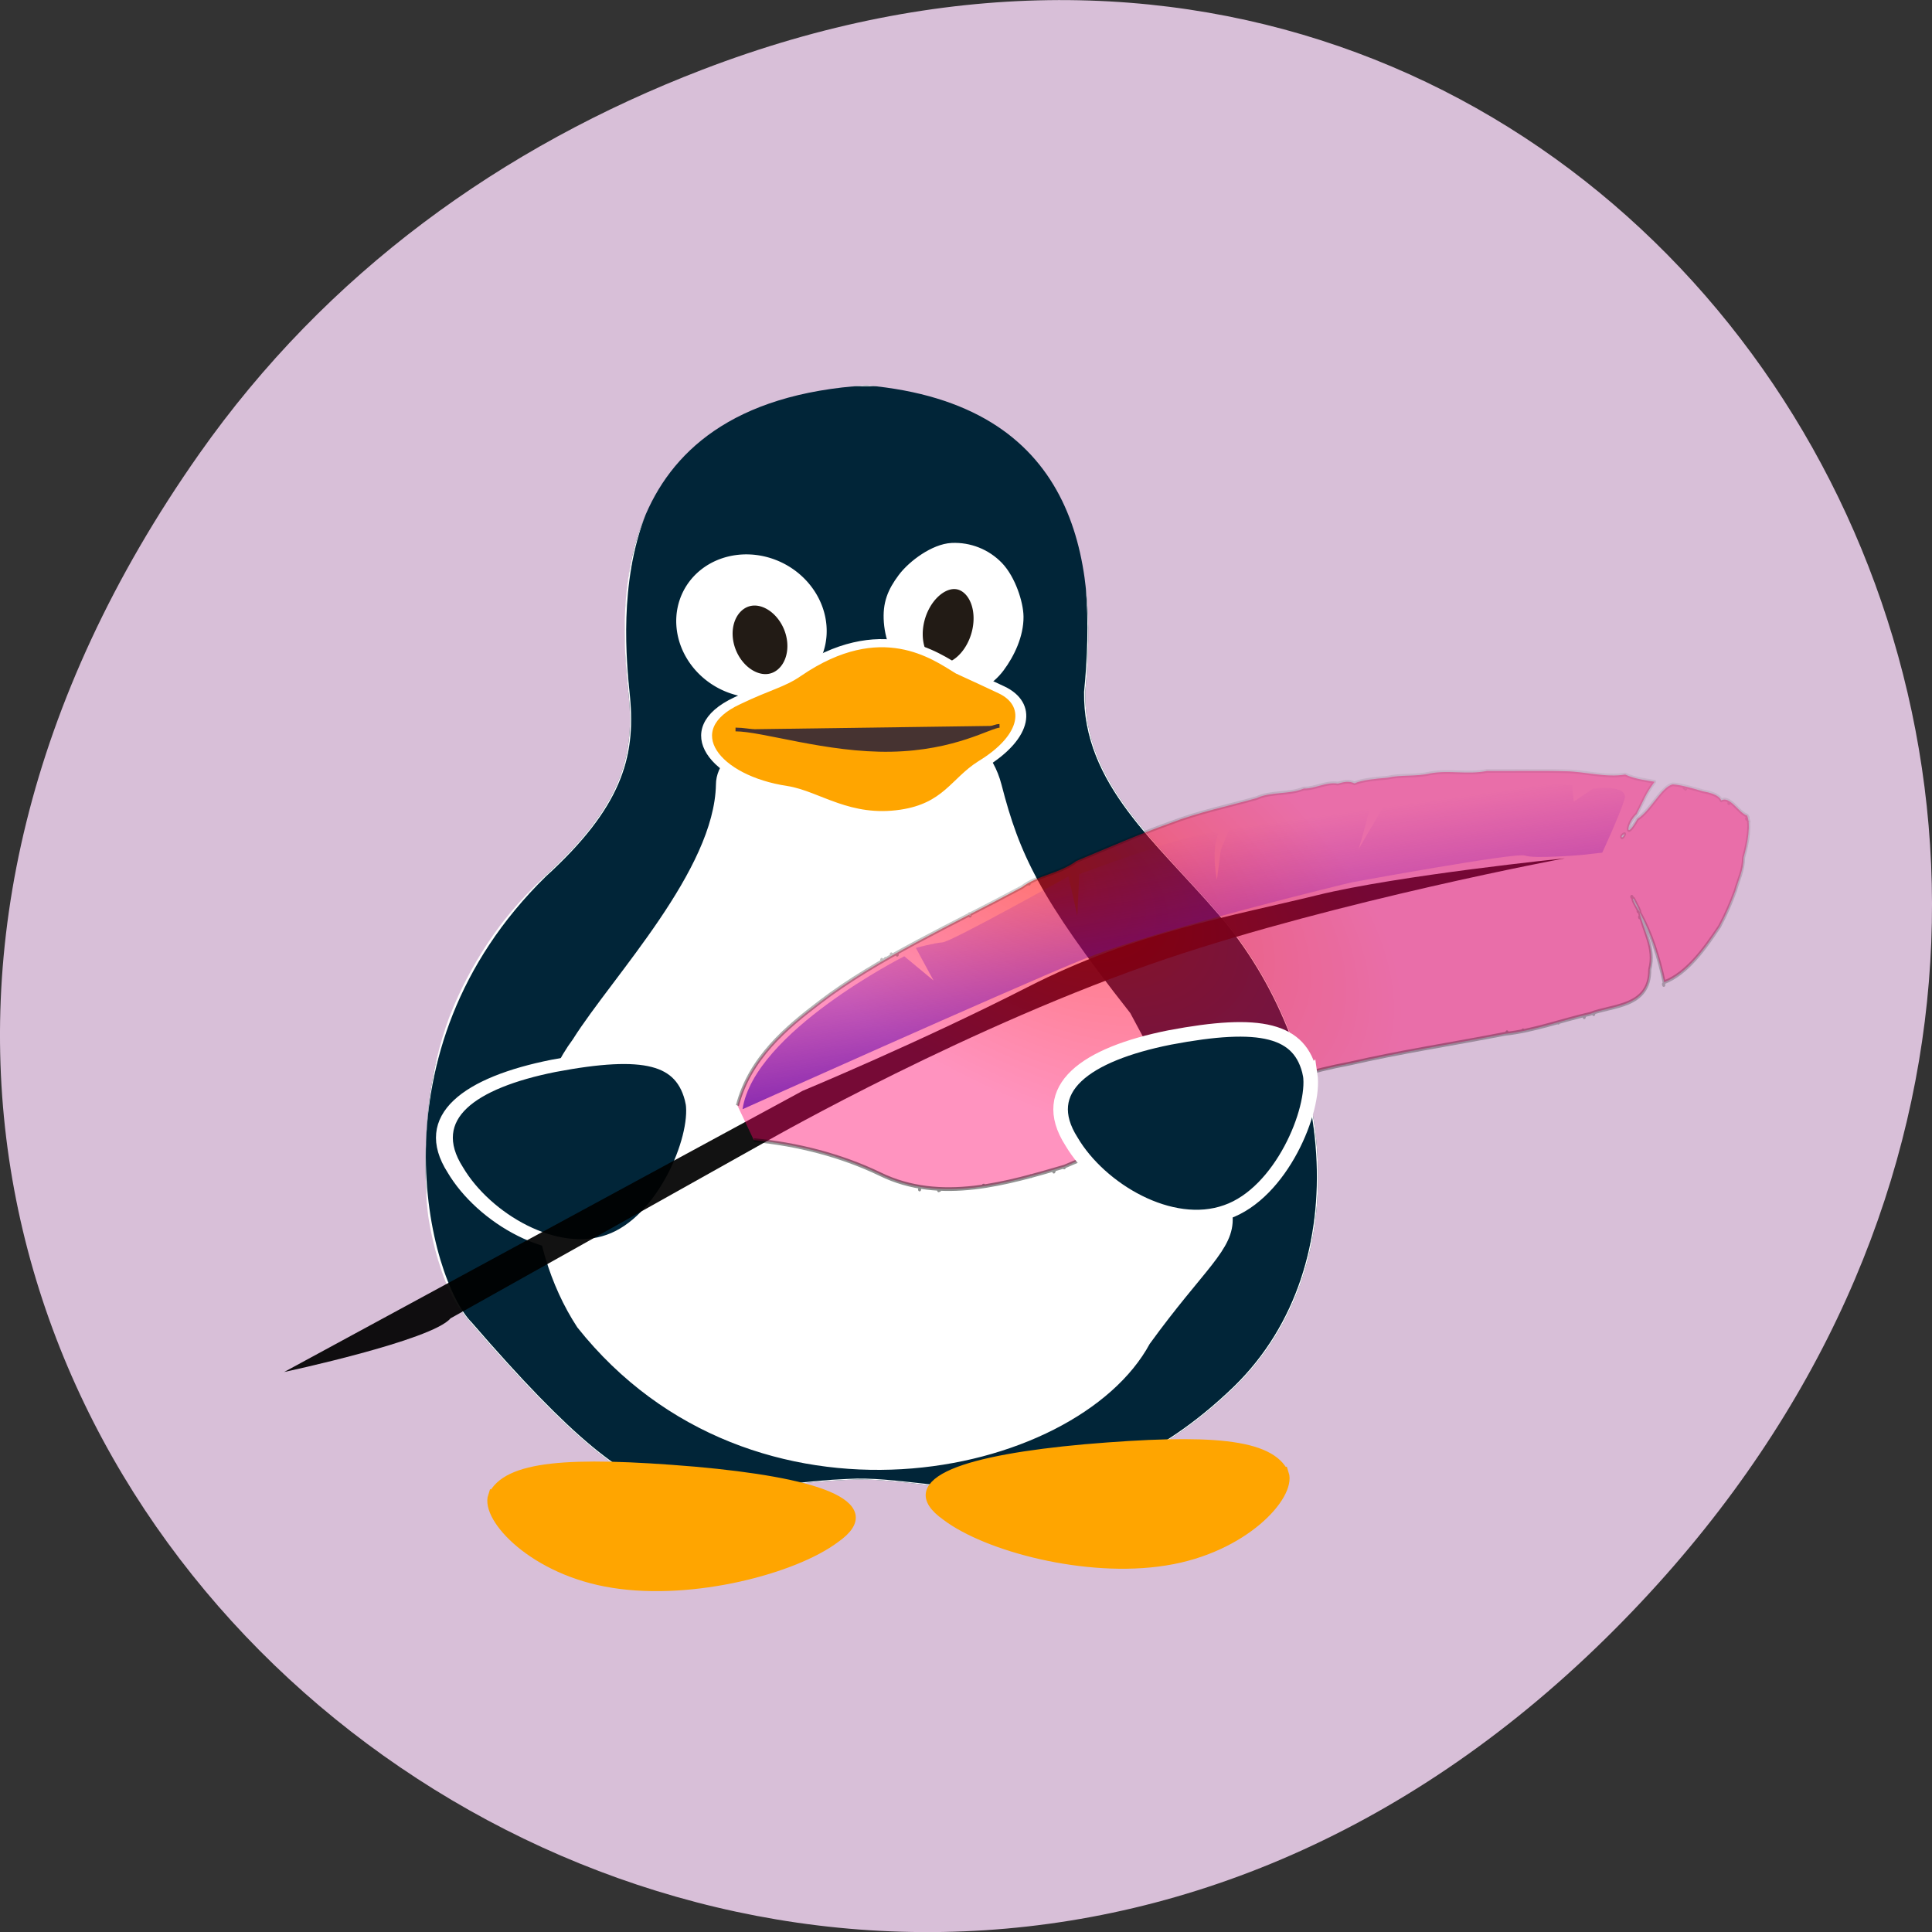 <svg xmlns="http://www.w3.org/2000/svg" xmlns:xlink="http://www.w3.org/1999/xlink" viewBox="0 0 256 256"><rect x="0" y="0" width="256" height="256" fill="#333333" stroke="none"/><defs><clipPath><path transform="matrix(15.333 0 0 11.5 415 -125.5)" d="m -24 13 c 0 1.105 -0.672 2 -1.5 2 -0.828 0 -1.5 -0.895 -1.5 -2 0 -1.105 0.672 -2 1.5 -2 0.828 0 1.5 0.895 1.5 2 z"/></clipPath><clipPath id="0"><path d="m 324.97 30.563 c -116.51 9.377 -105.61 134.46 -102.34 175.69 c 2.449 34.16 -3.799 62.1 -36.16 100.75 -43.09 53.741 -53.919 113.34 -50.844 183.13 1.783 29.849 9.275 54.704 18.969 68.66 86.84 131.37 89.26 92.38 162.38 88.38 39.05 -3.165 97.85 34.554 166.5 -52.41 54.2 -69.47 42.35 -191.81 -6.75 -266.34 -26.527 -40.567 -58.31 -73.07 -57.75 -125.12 5.679 -75.64 -3.993 -162.13 -94 -172.72 z"/></clipPath><linearGradient gradientUnits="userSpaceOnUse" x1="188.22" y1="189.7" x2="423.22" y2="352.17"><stop stop-color="#3700d0"/><stop offset="1" stop-opacity="0"/></linearGradient><linearGradient xlink:href="#7" gradientUnits="userSpaceOnUse" x1="41.702" x2="607.31"/><linearGradient gradientUnits="userSpaceOnUse" x1="188.22" y1="189.7" x2="423.22" y2="352.17"><stop stop-color="#062e05"/><stop offset="1" stop-color="#062e05" stop-opacity="0"/></linearGradient><linearGradient id="8" gradientUnits="userSpaceOnUse" x1="299.28" y1="436.45" x2="214.04" y2="297.73"><stop stop-color="#4700aa"/><stop offset="1" stop-color="#80a" stop-opacity="0"/></linearGradient><linearGradient gradientUnits="userSpaceOnUse" x1="317.52" y1="284.15" x2="380.79" y2="340.05"><stop stop-color="#00f"/><stop offset="1" stop-opacity="0"/></linearGradient><linearGradient id="7" gradientUnits="userSpaceOnUse" x1="624.65" y1="726.38" x2="380.62" y2="100.91"><stop/><stop offset="1" stop-opacity="0"/></linearGradient><linearGradient xlink:href="#7" id="6" gradientUnits="userSpaceOnUse" x1="624.65" y1="726.38" x2="380.62" y2="100.91"/><linearGradient id="2"><stop stop-color="#300cdd"/><stop offset="0.5" stop-color="#c60f1d"/><stop offset="1" stop-color="#dbba08"/></linearGradient><radialGradient xlink:href="#5" id="4" gradientUnits="userSpaceOnUse" gradientTransform="matrix(1 -0.03 0.014 0.469 -0.373 106.33)" cx="269.14" cy="359.91" r="261.02"/><radialGradient r="341.54" fy="-507.59" fx="1187.24" cy="-549.39" cx="756.1" gradientTransform="matrix(0.166 -0.118 0.176 0.247 618.74 313.2)" gradientUnits="userSpaceOnUse" xlink:href="#9"/><radialGradient id="1" gradientUnits="userSpaceOnUse" gradientTransform="matrix(-0.923 0.669 -0.237 -0.327 819.08 106.88)" cx="358.89" cy="264.81" fx="366.26" fy="365.95" r="341.54"><stop stop-color="#cd00ff"/><stop offset="1" stop-color="#f0f" stop-opacity="0"/></radialGradient><radialGradient id="9" gradientUnits="userSpaceOnUse" gradientTransform="matrix(0.166 -0.118 0.176 0.247 618.74 313.2)" cx="756.1" cy="-549.39" fx="1187.24" fy="-507.59" r="341.54"><stop stop-color="#ff0"/><stop offset="1" stop-color="#a8650a" stop-opacity="0"/></radialGradient><radialGradient xlink:href="#1" gradientUnits="userSpaceOnUse" gradientTransform="matrix(-0.923 0.669 -0.237 -0.327 819.08 106.88)" cx="358.89" cy="264.81" fx="366.26" fy="365.95" r="341.54"/><radialGradient xlink:href="#2" gradientUnits="userSpaceOnUse" gradientTransform="matrix(-0.872 1.151 -0.206 -0.156 1391.21 -417.12)" cx="953.1" cy="1745.23" fx="1171.38" fy="2532.96" r="341.54"/><radialGradient id="5" gradientUnits="userSpaceOnUse" gradientTransform="matrix(1 -0.03 0.014 0.469 -0.373 106.33)" cx="269.14" cy="359.91" r="261.02"><stop stop-color="#f00" stop-opacity="0.546"/><stop offset="1" stop-color="#ff0067" stop-opacity="0.423"/></radialGradient><radialGradient xlink:href="#3" gradientUnits="userSpaceOnUse" gradientTransform="matrix(0.01 0.211 -0.219 0.01 618.08 92.11)" cx="-93.08" cy="-281.51" fx="111.93" fy="171.26" r="341.54"/><radialGradient xlink:href="#2" gradientUnits="userSpaceOnUse" gradientTransform="matrix(-0.75 0.651 -0.05 -0.058 698.66 31)" cx="265.34" cy="112.92" r="387.2"/><radialGradient xlink:href="#2" gradientUnits="userSpaceOnUse" gradientTransform="matrix(-0.528 0.526 -0.054 -0.054 590.23 100.8)" cx="532.46" cy="285.89" fx="550.08" fy="591.35" r="387.2"/><radialGradient id="3" gradientUnits="userSpaceOnUse" gradientTransform="matrix(0.01 0.211 -0.219 0.01 618.08 92.11)" cx="-93.08" cy="-281.51" fx="111.93" fy="171.26" r="341.54"><stop stop-color="#ff0"/><stop offset="1" stop-color="#a8650a" stop-opacity="0.454"/></radialGradient></defs><path d="m 26.373 60.18 c -92.05 130.93 77.948 263.6 186.39 156.91 102.17 -100.51 7.449 -256.68 -119.69 -207.86 -26.526 10.185 -49.802 26.914 -66.7 50.948 z" fill="#d8bfd8" color="#000"/><g transform="matrix(1.801 0 0 1.344 17.17 40.01)" fill="#ff4500" stroke="#fff"><path transform="matrix(0.171 0 0 0.175 -1.335 2.871)" d="m 324.97 30.563 c -115.01 0.128 -105.61 134.46 -102.34 175.69 2.449 34.16 -3.799 62.1 -36.16 100.75 -77.06 99.04 -50.11 227.83 -31.875 251.78 86.84 131.37 89.26 92.38 162.38 88.38 39.05 -3.165 97.85 34.554 166.5 -52.41 54.2 -69.47 42.35 -191.81 -6.75 -266.34 -26.527 -40.567 -58.31 -73.07 -57.75 -125.12 5.679 -75.64 -1.493 -172.63 -94 -172.72 z" clip-path="url(#0)" fill="#012538"/><path d="m 40.823 32.798 a 6.589 5 82.24 1 0 9.862 -1.69 6.589 5 82.24 0 0 -9.862 1.69 z" fill="#fff"/><path d="m 43.966 33.786 a 3.913 2.462 80.27 1 0 4.811 -1.062 3.913 2.462 80.27 0 0 -4.811 1.062 z" fill="#221b15"/><path d="m 65.27 31.03 c 0.011 1.844 -0.652 3.699 -1.402 5.05 -0.751 1.35 -1.866 2.176 -3.03 2.246 -1.165 0.069 -2.364 -0.62 -3.261 -1.872 -0.897 -1.253 -1.479 -3.053 -1.583 -4.894 -0.104 -1.842 0.273 -3.03 1.023 -4.378 0.751 -1.352 2.338 -2.855 3.503 -2.924 1.165 -0.069 2.366 0.524 3.263 1.778 0.897 1.254 1.479 3.636 1.487 4.996 z" fill="#fff"/><path d="M 62.51 32.31 A 2.31 4.2 8.727 0 1 57.926 31.728 2.31 4.2 8.727 1 1 62.51 32.31 z" fill="#221b15"/><path d="m 33.07 72.901 c 2.912 -6.189 10.446 -16.668 10.57 -25.313 0 -6.875 17.721 -11.841 20.02 0.097 1.333 6.928 2.806 11.214 9.514 22.645 9.953 25.08 9.526 17.208 1.427 32.18 -5.244 13.04 -28.558 19.695 -41.22 -1.652 -3.973 -8.136 -4.46 -20.493 -0.311 -27.952 z" fill="#fff"/><path d="m 60.975 36.26 c -1.612 -1.311 -5.687 -5.343 -11.849 0.316 -1.144 1.063 -2.145 1.282 -4.412 2.739 -4.547 2.824 -1.669 7.746 3.601 8.801 2.26 0.48 4.561 3.121 8.489 2.332 3.353 -0.679 3.969 -3.226 5.893 -4.852 3.432 -2.799 3.628 -5.982 1.451 -7.353 -2.177 -1.375 -3.02 -1.861 -3.173 -1.983 z" fill="#ffa500" stroke-width="0.802"/><path d="m 44.581 42.15 c 2.055 0.009 6.737 2.127 11.439 2.01 4.702 -0.117 7.26 -2.353 7.984 -2.371" fill="#463331" stroke="#463331" stroke-width="0.367"/><g fill="#ffa500" stroke="#ffa500"><path d="m 26.957 117.71 c -0.544 2.184 2.986 7.318 8.688 8.498 5.779 1.228 13.12 -1.389 16.07 -4.362 3.507 -3.276 -1.485 -5.403 -10.181 -6.437 -9.42 -1.065 -13.599 -0.497 -14.569 2.302 z" stroke-width="1.167"/><path d="m 84.71 115.5 c 0.537 2.185 -2.948 7.323 -8.578 8.504 -5.706 1.229 -12.953 -1.39 -15.863 -4.364 -3.463 -3.279 1.467 -5.407 10.05 -6.442 9.302 -1.066 13.427 -0.498 14.386 2.303 z" stroke-width="1.16"/></g><path d="m 41.532 78.981 c 0.386 3.481 -2.119 11.666 -6.165 13.547 -4.101 1.958 -9.309 -2.215 -11.401 -6.953 -2.489 -5.223 1.054 -8.614 7.225 -10.262 6.685 -1.698 9.65 -0.793 10.339 3.669 z" fill="#012538" stroke-width="1.241"/></g><g transform="matrix(0.183 0.104 -0.086 0.223 109.15 26.704)"><path d="m 182.91 471.9 c 0 0 93.35 -111.71 193.77 -197.53 89.71 -76.59 213.92 -159.56 213.92 -159.56 0 0 -95.31 54.57 -138.59 86.53 -44.537 32.874 -99.78 68.56 -150.87 124.92 -51.09 56.37 -109.97 112.98 -109.97 112.98 l -243.57 280.69 c 0 0 80.64 -56.36 86.53 -72.24 z" fill-opacity="0.929"/><path d="m 173.45,476.81 c 26.368,-9.954 55.32,-16.77 82.79,-18.399 42.768,-2.289 78.118,-31.237 107.736,-54.727 11.775,-11.828 25.871,-23.555 38.05,-36.15 34.397,-32.546 67.754,-66.47 107.51,-92.89 27.984,-20.12 57.11,-38.34 85.64,-57.67 16.295,-9.354 30.467,-22.2 45.949,-33.26 11.05,-10.418 34.25,-19.681 25.325,-38.21 -1.493,-12.03 -12.712,-17.213 -19.255,-25.13 11.883,7.05 21.838,16.707 30.763,27.353 11.636,-10.694 16.34,-27.49 20.1,-42.517 1.16,-8.188 1.326,-14.97 1.226,-21.81 -0.803,-6.643 0.202,-11.791 -2.737,-18.486 -0.868,-8.479 -3.332,-18.2 -7.506,-21.398 -5.475,1.097 -14.766,-5.04 -18.839,-0.223 -2.543,-2.205 -9.398,-0.433 -12.931,0.62 -6.974,1.444 -14.299,2.843 -19.592,5.01 -6.186,4.41 -6.977,18.842 -12.985,26.566 -2.391,14.98 -5.498,5.187 -1.626,-2.103 1.134,-9.462 0.751,-12.551 3.306,-20.724 -4.812,1.372 -11.71,4.079 -19.18,4.618 -10.304,6.789 -24.469,9.673 -35.849,14.795 -15.551,6.742 -31.342,14.576 -47.02,21.721 -10.433,7.226 -22.836,10.04 -33.17,16.938 -8,5.742 -16.894,8.572 -24.376,13.921 -7.24,4.05 -14.971,8.385 -18.263,11.896 -4.272,0.308 -6.897,2.503 -9.86,4.735 -7.462,2.317 -12.387,8.904 -19.06,11.822 -7.662,7.269 -18.621,10.357 -25.905,17.775 -14.407,11.297 -31.38,23.02 -45.648,36.19 -16.253,14.312 -31.377,29.338 -46.922,44.33 -7.41,11.12 -19.407,17.32 -26.373,27.867 -31.924,36.538 -70.269,75.405 -93.802,112.231 -13.871,21.381 -28.716,46.47 -25.14,72.986 m 519.43,-422.41 0.163,0.467 z m 14.777,2.043 0.022,0.366 z m -0.446,1.131 -0.105,-0.139 z m 1.698,0.387 c 1.146,1.026 -1.148,0.067 0,0 z m -44.911,1.725 c 1.208,0.999 -1.134,-0.576 0,0 z m -0.803,-0.175 -0.293,0.168 z m -25.07,39.31 c -0.004,3.697 -2.634,2.316 0,0 z m 18.647,28.52 0.313,0.159 z m 1.566,0.504 c 16.388,10.299 -2.999,0.191 0,0 z m 4.887,3.997 0.051,-0.128 z m 0.79,0.393 -0.13,0.053 z m 0.232,0.296 -0.36,0.155 z m 1.849,2.494 0.174,0.207 z m 29.534,26.13 0.249,0.141 z m 0.234,0.265 0.141,0.098 z m -34.809,33.724 0.019,-0.098 z m -5.03,3.821 0.116,0.269 z m -14.468,10.156 0.445,-0.031 z m -18.65,13.466 -0.14,-0.002 z m -8.98,5.455 -0.226,-0.097 z m -318.03,59.85 -0.129,-0.011 z m -28.108,31.198 c 1.464,1.744 -1.558,0.147 0,0 z m -34.03,39.846 0.034,0.144 z m -3.57,1.532 0.029,0.061 z m -2.46,3.824 0.091,0.089 z m -1.972,1.506 0.211,0.271 z m 155.911,50.676 0.066,0.024 z m -5.159,4.94 0.031,-0.496 z m -12.769,8.508 0.256,0.041 z m -25.904,17.866 0.262,-0.181 z m -25.146,14.192 0.23,-0.054 z m -0.31,0.45 0.061,-0.076 z m -11.508,4.829 -0.006,0.048 z" fill="url(#4)" stroke="url(#6)" stroke-linejoin="round" stroke-width="2" stroke-dashoffset="68"/><path d="m 159.67,464.88 c 0,0 128.31,-129.5 166.56,-166.08 38.25,-36.575 143.12,-113.12 143.12,-113.12 0,0 90.87,-60.38 96.92,-61.15 6.05,-0.771 33.476,-15.966 33.476,-15.966 l 11.754,-6.86 c 0,0 1.773,-23.23 0.993,-32.15 -0.78,-8.926 -21.21,3.554 -21.21,3.554 l -8.386,11.651 -4.694,-7.593 c 0,0 -64.66,24.486 -84.5,38.15 -19.839,13.661 -22.668,24.368 -22.668,24.368 l -5.04,27.608 c 0,0 -0.952,-11.514 -2.414,-20.2 -1.461,-8.681 3.53,-13.956 3.53,-13.956 0,0 -41.45,26.354 -51.903,33.724 -10.453,7.37 -30.38,22.458 -30.38,22.458 l -0.527,16.576 4.522,15.744 c 0,0 -10.211,-12.66 -9.628,-22.07 0.583,-9.414 -73.37,57.45 -73.37,57.45 l 8.371,20.851 -14.287,-16.779 c 0,0 -54.46,64.21 -59.63,67.04 -5.173,2.829 -14.621,10.119 -14.621,10.119 l 17.978,10.994 -22.927,-3.712 c 0,0 -71.834,78.45 -61.04,119.35 z" fill="url(#8)"/></g><path d="m 173.61 142.4 c 0.695 4.677 -3.816 15.674 -11.1 18.202 -7.385 2.631 -16.762 -2.976 -20.529 -9.342 -4.482 -7.02 1.898 -11.574 13.01 -13.788 12.04 -2.281 17.376 -1.065 18.617 4.93 z" fill="#012538" stroke="#fff" stroke-width="1.93"/></svg>